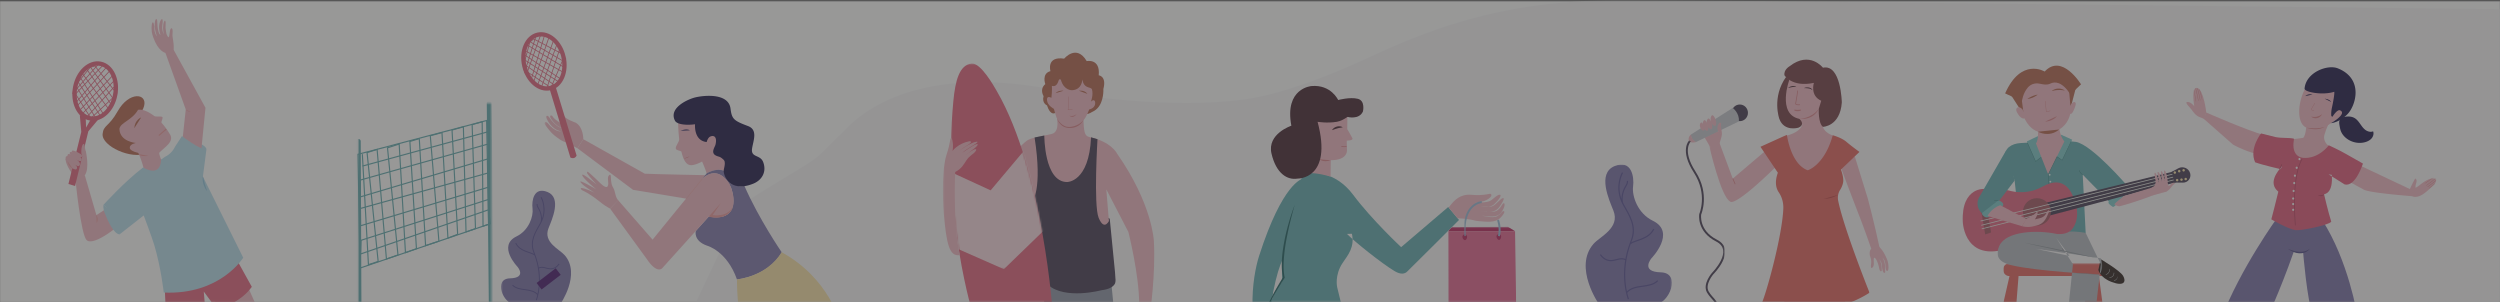 <svg xmlns="http://www.w3.org/2000/svg" xmlns:xlink="http://www.w3.org/1999/xlink" width="1440" height="174" viewBox="0 0 1440 174">
    <rect x="0" y="0" width="1440" height="174" fill="#808080" stroke="none"/>
    <defs>
        <path id="a" d="M.69.785h1396.624v173.14H.689z"/>
        <path id="c" d="M478.296 132.616H.109V.366h478.187v132.25z"/>
        <path id="e" d="M170.613 107.58H.373V.016h170.24V107.58z"/>
        <path id="g" d="M95.038 137.623H.065V.277h94.973z"/>
        <path id="i" d="M6.57 73.677C3.061 55.434-.45 29.4.127.073H39.4c8.864 25.403 13.889 53.694 16.59 73.604H6.57z"/>
        <path id="k" d="M207.418 95.062H.438V.396h206.98v94.666z"/>
        <path id="m" d="M39.995 43.738H.608V.462h39.387v43.276z"/>
        <path id="o" d="M119.573 80.04H.123V.89h119.45v79.15z"/>
        <path id="q" d="M93.027 96.313H.703V.021h92.324v96.292z"/>
        <path id="s" d="M704.911 93.81H.325V.948h704.586z"/>
        <path id="u" d="M77.58 115.09H.917V.608h76.665V115.09z"/>
        <path id="w" d="M61.479 22.457H.916V.193H61.48v22.264z"/>
        <path id="y" d="M60.37 103.824H.07V.058h60.3z"/>
        <path id="A" d="M66.6 19.954H.35V.97H66.6z"/>
        <path id="C" d="M.35 2.369C.57 1.472.939.812 1.529.607h.866c1.132.316 2.052 1.758 2.782 3.608v4.232H.351V2.37z"/>
        <path id="E" d="M.501 1.847c.68-.424 1.438-.83 2.331-1.209.828-.348 1.98-.57 2.87-.49.401.035.84.1 1.103.41.213.267.238.645.188.987-.25 1.8-1.93 2.955-3.258 4.2a90.79 90.79 0 0 1-.197.184H.5V1.847z"/>
    </defs>
    <g fill="none" fill-rule="evenodd">
        <path fill="#FFFFFE" d="M.075 173.925h1439.85V.785H.075z"/>
        <g transform="translate(42.611)">
            <mask id="b" fill="#fff">
                <use xlink:href="#a"/>
            </mask>
            <path fill="#BDE0EC" d="M76.277 86.158s.47-1.475-3.693-3.52l.069 5.005 3.624-1.485" mask="url(#b)"/>
            <path fill="#F9F8F8" d="M384.77 118.073s3.228-2.62 13.874-9.145c35.665-21.86 23.891-13.03 47.395-36.022 21.958-21.482 65.057-34.293 130.115-18.637 0 0 55.043 8.957 98.118 2.982 24.01-3.331 53.446-15.688 72.524-24.602C798.842 8.332 840.282-.766 902.879-.086l526.055 5.707-1.417 219.643-999.575-16.896-85.332-1.073 42.16-89.222" mask="url(#b)"/>
            <path fill="#999FAD" d="M597.042 158.176l2.118 21.701-41.502 1.018 4.235-26.11 35.15 3.391" mask="url(#b)"/>
            <path fill="#867DAE" d="M1269.28 125.151s-21.606 29.704-32.672 58.984c3.095 5.593 25.566 1.365 25.566 1.365s7.896-16.168 16.493-40.71c0 0 2.52 1.511 5.34.666 0 0 2.067 26.507 5.827 37.789l25.353-1.593s-5.063-31.6-20.365-55.091c0 0-18.661 3.936-25.542-1.41" mask="url(#b)"/>
            <path fill="#F2BEC7" d="M97.981 160.28l13.173 29.61-18.203 2.856-14.24-23.336 19.27-9.13M21.438 118.355l-8.522 5.553-6.67-22.947-5.557 1.11s3.254 33.535 6.67 36.27c0 0 3.172 4.667 20.75-10.362l-6.67-9.624" mask="url(#b)"/>
            <path fill="#E57289" d="M52.255 165.29l.753 16.733s13.105 2.685 22.74-2.25l-.99-11.843 7.576 10.281s13.341-3.29 20.093-12.995l-8.565-15.463-41.607 15.537" mask="url(#b)"/>
        </g>
        <path fill="#F2BEC7" d="M81.468 97.608l2.47-2.138 8.882-3.6s1.957 1.472 2.894-.02c1.282-.123 6.669-1.48 6.669-1.48l-3.787 13.817-17.128-6.58M105.018 81.322l1.977-18.259-11.733-32.662 4.785-1.656 18.311 33.332-3.459 35.036-9.88-15.791"/>
        <path fill="#BB745F" d="M69.101 74.076s11.854-5.42 13.88-12.942c2.027-7.522-8.671-8.7-15.238 3.013-5.033 8.976-8.15 7.799-8.642 13.011-.659 6.97 16.55 14.996 25.562 11.071l-8.268-13.443-7.294-.71"/>
        <path fill="#574E62" d="M1006.82 64.988c0 2.65-2.106 4.795-4.705 4.795-2.6 0-4.706-2.146-4.706-4.795 0-2.647 2.106-4.794 4.706-4.794 2.599 0 4.704 2.147 4.704 4.794"/>
        <path fill="#F2BEC7" d="M1082.298 142.117s2 1.546 3.746 5.289c1.034 2.216 1.153 2.4 1.592 4.584 0 0 .377 3.12-.2 3.84-.455.571-1-.064-1.07-.304-.596-2.04.092-5.112-2.154-7.205 0 0 1.017 1.208 1.49 3.905.206 1.17.052 1.782.187 4.369a.634.634 0 0 1-.326.56c-.476.279-1.373-.496-1.634-4.655 0 0-.155-1.894-1.783-3.426 0 0 1.86 1.63 1.742 6.94 0 0-1.014 1.388-1.605-2.057 0 0-.783-3.83-2.265-5.347a.399.399 0 0 0-.678.203c-.074.383-.11 1.044-.027 2.184.258 3.469-1.445 3.34-1.445 3.34s-.415-.176-.134-2.175c.335-2.367-.32-3.77-.662-4.91-.28-.93-.25-3.195.762-3.868"/>
        <path fill="#F2BEC7" d="M1077.995 143.72s-4.743-13.83-8.932-24.187c-2.172-5.373-9.21-24.364-9.21-24.364l8.497-5.118 7.567 24.5s3.597 13.422 6.863 28.741"/>
        <g transform="translate(585.274 41.31)">
            <mask id="d" fill="#fff">
                <use xlink:href="#c"/>
            </mask>
            <path fill="#F2BEC7" d="M452.886 29.414s.658 4.982-9.506 7.52l1.506 14.57 10.823 8.649 11.011-10.435 5.176-12.596s-7.058-1.222-7.623-7.144l-11.387-.564M441.874 115.709s-.283 9.87 1.413 24.252h33.88s.565-8.741 1.129-25.945l-36.422 1.693" mask="url(#d)"/>
            <path fill="#F2BEC7" d="M444.838 3.469l-3.247 19.74 6.071 6.628 18.211.986 3.53-20.446-5.647-10.01-18.918 3.102" mask="url(#d)"/>
            <path fill="#70B2B5" d="M193.416 93.335c1.693 7.615-2.18 12.18-5.223 16.64-4.94 7.237-3.246 14.193-3.246 14.193l2.54 10.435h-41.361s2.964-10.153 7.057-13.537c0 0-.424-27.214 6.776-47.236l4.848-13.583 4.516-2.068s14.07-1.693 24.799 12.69c10.729 14.382 27.67 30.175 27.67 30.175l27.104-23.126 6.212 7.475s-22.164 22.232-29.881 29.751c-1.29 1.257-3.577 1.88-7.2-.281-7.421-4.43-23.012-16.921-27.434-21.434" mask="url(#d)"/>
            <path fill="#574E62" d="M53.976 84.96s-.353-1.033-1.095-.671l-.175 1.864 1.164.05.106-1.242" mask="url(#d)"/>
            <path fill="#F2BEC7" d="M23.26 25.465s2.42 8.953-2.635 10.341c-3.418.938-10.616 1.808-13.74 3.478-2.012 1.076-6.776 6.11-6.776 6.11l11.858 35.721 6.776-20.493 9.976 10.718 12.987-5.83 4.14-14.852-3.95 39.105 11.48 3.95.566-1.976-1.977-23.97L64.67 92.303s6.21 24.534 6.21 41.454v6.767l6.212-.846s3.389-23.123 2.26-42.3c0 0-.848-21.151-21.175-50.198 0 0-3.267-6.903-16-9.587-2.915-.616-3.105-3.103-3.482-11.564l-15.436-.564" mask="url(#d)"/>
        </g>
        <path fill="#F2BEC7" d="M406.286 100.899s-29.223-.565-34.87-.848l-35.432-19.88-3.388 5.217 32.045 23.97 30.633 5.076 11.012-13.535M390.568 69.783s0 4.863.633 10.332c.178 1.534-2.198 3.917-1.95 5.46.188 1.176 3.094 1.19 3.247 1.833 1.12 4.736 2.774 7.903 5.788 7.756 0 0 7.528-.189 15.434-10.716l-1.505-14.29-21.647-.375"/>
        <path fill="#8C83B1" d="M421.955 95.681s-2.4-2.82-7.2-1.27l1.27 3.385 5.93-2.115"/>
        <path fill="#F2BEC7" d="M404.35 92.897s2.053 4.71 2.689 6.968c0 0 2.917-1.787 6.587-2.07 2.22-.17 4.518.777 6.494 3.667l.094-4.137s-4.188-5.753-4.234-7.801c-.044-1.933 3.787-6.745 3.787-6.745l-12.21 2.679-3.207 7.44"/>
        <path fill="#8C83B1" d="M404.121 103.436s9.223-10.529 16.94 4.513c0 0 7.624 20.256-12.8 16.779l-7.481 8.318s-1.553 5.64 6.494 8.461c0 0 11.435 2.962 17.223 19.458 0 0 18.117-1.786 25.74-15.698 0 0-13.13-19.13-21.506-38.306-6.21 2.397-9.528-6.91-9.528-6.91s-3.317-4.864-12.07-.28l-3.012 3.665"/>
        <path fill="#342E59" d="M400.64 56.06c-4.032.93-15.718 5.92-11.859 13.441 1.195 2.328 6.963 2.727 11.575 2.068 0 0-.94 9.4 6.683 10.247 0 0 .613-2.448 1.976-3.103 2.353-1.128 4.182.3 3.106 4.607-.404 1.612-3.247 5.076.94 6.58.906.325-.208-.012.895.285.782.21 1.684.693 2.812 1.841.84.857.832 2.114.544 3.76a52.07 52.07 0 0 1-.391 1.916c-.623 2.875 3.2 13.7 17.034 8.061 4.759-1.94 7.812-6.65 5.646-12.385-1.716-4.544-7.246-2.351-6.4-7.896.68-4.447 3.482-10.693-2.351-12.879-8.282-3.102-9.313-4.063-10.07-10.058-1.13-8.93-14.776-7.726-20.14-6.486"/>
        <path fill="#F2BEC7" d="M408.262 124.728l-26.822 29.753s-2.918 3.665-8.941-5.36l-21.081-28.953 4.612-4.887 19.858 22.749s26.774-32.901 28.233-34.594c1.459-1.691 8.8-8.46 15.858 2.116 0 0 6.776 13.112-1.411 18.188 0 0-3.106 2.539-10.306.988"/>
        <path fill="#EEA2A4" d="M408.262 124.728l6.917-7.755-4.659 6.909s8.495 1.48 11.507-4.723c0 0-.493 4.183-6.047 5.71-1.862.511-4.894.845-7.718-.141"/>
        <g transform="translate(313.316 66.345)">
            <mask id="f" fill="#fff">
                <use xlink:href="#e"/>
            </mask>
            <path fill="#F2BEC7" d="M10.103 4.8S6.29 2.828 5.022.782c0 0-.478-1.021-1.13-.703-.682.331-.141 1.41-.141 1.41s2.54 4.722 6.775 5.921c0 0-3.528-.141-7.622-6.345 0 0-.725-1.074-1.341-.635-.522.372 0 1.481 0 1.481s2.4 6.274 8.258 7.403c0 0-3.318.635-7.623-4.724 0 0-1.059-.988-1.554-.493-.65.65.072 1.48.072 1.48S3.464 9.664 6.08 11.71c1.698 1.326 4.446 3.666 7.553 4.158L12.08 5.435l-1.977-.634" mask="url(#f)"/>
            <path fill="#FAE4AD" d="M111.18 94.62s-.14 19.742 3.812 30.034c0 0 39.668 2.82 55.621-5.076 0 0-6.117-25.474-33.693-40.656 0 0-6.964 13.16-25.74 15.698" mask="url(#f)"/>
        </g>
        <path fill="#F2BEC7" d="M351.418 120.168s-2.664-1.45-4.33-2.726c-3.046-2.332-6.626-5.465-11.858-7.896 0 0-3.2-2.726 3.765-.094l3.482 1.504s-6-3.313-7.976-5.851c-1.976-2.539 8.823 3.878 8.823 3.878s-7.506-6.111-7.976-8.084c-.47-1.974 8.258 5.357 8.258 5.357s-4.196-4.476-5.27-6.205c-.142-.225-.668-1.857.752-.75 1.615 1.257 6.024 5.545 6.024 5.545s3.86 4.23 4.893 2.444c1.035-1.786-.658-4.888.755-6.299 1.41-1.41 1.034 1.599 1.222 3.008.189 1.411.283 2.727 1.318 4.325 1.035 1.599 1.13 5.546 2.824 7.05l-4.706 4.794"/>
        <path stroke="#EEA2A4" stroke-width=".225" d="M395.274 114.434l9.317-11.491-9.317 11.491z"/>
        <path fill="#F2BEC7" d="M335.984 80.17s.14-6.908-4.377-9.517c0 0-5.859-1.974-6.846-4.019l1.27 8.602 2.54 8.106 4.025 2.046 3.388-5.218"/>
        <path fill="#E57289" d="M316.126 49.76l12.422 40.987s2.446 1.314 3.577-1.13l-12.518-41.079-3.481 1.222"/>
        <path stroke="#E57289" stroke-width="2.478" d="M324.574 32.746c1.988 8.492-1.446 16.555-7.671 18.01-6.226 1.453-12.884-4.252-14.873-12.745-1.989-8.494 1.447-16.556 7.672-18.011 6.224-1.453 12.883 4.252 14.872 12.746z"/>
        <path stroke="#E57289" stroke-width=".451" d="M323.09 30.678l-15.717-8.272-1.978 1.691 19.012 11.094v3.29L303.515 25.79l-1.036 3.383 22.21 12.597-1.694 3.76-21.645-14.477.283 3.104L321.49 46.94l-2.07 2.07-17.6-12.034.754 3.666 14.775 9.87 7.528-17.672-2.634-4.136-7.246 21.996-3.107-.564 8.94-24.722-1.88-2.445-9.319 26.134-2.258-1.974 8.94-25.946-2.729-.563-7.622 25.192-2.542-3.384 8.094-22.56-2.824 1.035-6.493 20.68-.753-3.384 4.423-16.452"/>
        <path stroke="#E57289" stroke-width="2.511" d="M66.36 54.627c-1.651 8.685-8.15 14.745-14.516 13.537-6.366-1.207-10.187-9.226-8.536-17.91 1.652-8.683 8.15-14.743 14.515-13.536 6.365 1.206 10.187 9.226 8.536 17.91z"/>
        <path stroke="#E57289" stroke-width=".457" d="M65.834 52.104L54.677 37.99l-2.527.755 13.049 18.078-1.354 3.048-14.136-20.33-2.35 2.71 15.394 20.785-3.115 2.788L45.54 43.53l-1.015 2.988 13.139 19.994-2.77 1.067L43.54 49.21l-.811 3.706 9.629 15.207L66.6 54.84l-.738-4.913L50.1 67.33l-2.645-1.796L65.908 46.3l-.74-3.037-19.38 20.387-1.28-2.756 18.954-20.367-2.296-1.642-17.426 20.21-.961-4.177 16.777-17.58-3.04-.2-14.522 16.494.693-3.445 10.865-13.424"/>
        <path fill="#F2BEC7" d="M607.735 65.084s1.693 7.614 7.059 8.178c0 0 7.834.986 11.503-7.615l1.696-.493 4.446-6.064-.635-3.877-2.188-8.178-5.93-5.006-6.352 1.833-1.765 5.004-4.941-7.825-4.8 8.603-2.823 5.78-1.059 2.326 3.813 5.57 1.976 1.764"/>
        <path fill="#BB745F" d="M609.89 46.077c-.514 1.504-1.357 4.153-3.99 3.402 0 0 .187 2.63-.284 6.862 0 0-2.454-1.472-2.557.845-.007.168-.002.355.017.564.283 3.104 3.952 4.936 3.952 4.936l.707 2.398s-2.683 1.83-4.66-4.373c0 0-3.105-1.268-1.976-5.358 0 0-2.542-3.947.989-6.908 0 0-2.26-6.064 2.964-7.474 0 0-2.54-8.742 7.905-7.191 0 0 7.06-8.601 12.988 1.41 0 0 7.906-1.692 6.918 8.179 0 0 4.657.423 2.682 7.896 0 0 .439 7.388-3.67 11.35-2.047 1.974-5.612 3.067-5.612 3.067l1.128-2.644s4.06-.705 3.354-4.513c-.706-1.832-2.4.072-2.4.072s1.623-3.948.564-7.332c-1.3-1.447-4.517-.142-5.504-5.5 0 0 0 5.922-5.93 6.205 0 0-4.657.211-6.364-5.865-.171-.606-1.015-.625-1.22-.028"/>
        <g transform="translate(547.676 36.302)">
            <mask id="h" fill="#fff">
                <use xlink:href="#g"/>
            </mask>
            <path fill="#574E62" d="M48.247 42.88l5.6-1.126s-.142 26.79 13.129 26.79c0 0 12.658.189 13.787-25.756l3.717 1.08s-2.311 38.048.66 45.263c3.482 8.46 6.433.88 6.433.88l3.354 34.089s1.695 5.64-8.187 6.768c0 0-20.894 5.64-30.776-3.102 0 0-4.236-28.483-9.034-47.941 0 0 6-6.627 1.317-36.945" mask="url(#h)"/>
            <path fill="#E57289" d="M58.788 144.685S53.334 62.704 26.601 16.372C25.057 13.697 17.245-.34 11.92.298 4.86 1.143 2.577 10.314 1.474 21.73-5.021 88.85 13.049 145.815 13.049 145.815l45.74-1.13" mask="url(#h)"/>
        </g>
        <g transform="translate(547.676 81.367)">
            <mask id="j" fill="#fff">
                <use xlink:href="#i"/>
            </mask>
            <path fill="#F9DDE2" d="M-8.973 13.608L22.93 28.273 46.648.073l11.857 46.531-27.95 27.073L-9.821 55.91l.848-42.302" mask="url(#j)"/>
        </g>
        <path fill="#F2BEC7" d="M776.15 64.8l-.125 9.59s1.634 2.592 2.947 5.216c.707 1.41-3.246 1.41-3.246 1.41l.14 5.5s.848 8.178-16.092 5.076l-3.953-24.254 9.035-3.664 11.294 1.127"/>
        <path fill="#F2BEC7" d="M766.55 90.604l-.142 11.14s-7.482-2.396-12.987-1.973c-5.506.422 2.541-14.242 2.541-14.242l10.588 5.075"/>
        <g transform="translate(542.663 78.863)">
            <mask id="l" fill="#fff">
                <use xlink:href="#k"/>
            </mask>
            <path fill="#F2BEC7" d="M10.227 68.073C4.015 69.2 2.463 61.164.934 43.937c0 0-1.883-23.125 1.694-34.029 0 0 1.035-2.537 2.023-8.038 0 0 .494-3.454 1.27.212.778 3.666 0 6.063 0 6.063s3.176-4.37 9.67-5.64c0 0 2.917-.187-.824 2.14-3.74 2.326-4.893 3.36-4.893 3.36s6.564-4.865 9.811-5.217c3.247-.352-5.576 3.842-8.117 6.415 0 0 6.494-4.583 8.188-5.006.907-.226 1.167.2-.071 1.446-1.075 1.082-3.247 2.456-6.6 5.146 0 0 4.92-3.895 6.2-3.748.612.07.394.704-.353 1.645-.938 1.182-3.216 2.2-4.894 4.748-1.695 2.573-2.894 4.935-6.493 6.768 0 0-1.483 29.61 2.682 47.87" mask="url(#l)"/>
            <path fill="#70B2B5" d="M207.418 24.196s-11.319 2.193-24.846 44.37c-1.91 5.954-4.141 16.92-3.765 29.328h10.728l1.13-8.46c3.953-20.116 7.227-20.467 10.728-30.832l3.012-14.288 3.013-20.118" mask="url(#l)"/>
            <path fill="#336F70" d="M203.144 38.98c-1.008 3.433-1.886 6.898-2.747 10.36-.847 3.47-1.56 6.965-2.217 10.465a96.333 96.333 0 0 0-1.344 10.571c-.24 3.528-.247 7.104.465 10.537l.043.2-.107.166c-1.584 2.485-3.18 4.976-4.686 7.511a110.956 110.956 0 0 0-2.195 3.838c-.7 1.294-1.38 2.605-1.913 3.957l-.45-.155c.48-1.431 1.127-2.772 1.799-4.096.675-1.323 1.377-2.63 2.103-3.922 1.456-2.582 2.939-5.146 4.525-7.655l-.064.367c-.79-3.574-.826-7.225-.628-10.82.231-3.6.794-7.158 1.468-10.685.668-3.527 1.565-7.003 2.55-10.448a117.446 117.446 0 0 1 3.398-10.191" mask="url(#l)"/>
        </g>
        <path fill="#F2BEC7" d="M834.405 119.51s.749-.92 1.412-1.74c1.778-2.191 5.218-6.087 11.482-5.591 2.712.215 5.92.48 10.87-.565.82-.173 2.188 1.375-1.942 3.597-1.773.952-4.341 1.374-6.811 1.198 0 0 6.777.916 9.6-1.128 1-.725 2.837-2.43 3.953-2.962.53-.252 2.609-.657.387 2.318-.55.734-1.13 1.525-2.646 2.934-1.52 1.412-3.67 1.868-8.187 1.376l5.867.087c.789.012 1.65-.37 2.744-1.216l3.6-3.278s3.195-2.088.07 2.891c-.835 1.33-1.513 2.356-2.294 2.996-.604.497-1.094.917-2.153 1.163-2.14.5-7.27.177-7.27.177l7.411.106s2.33.035 4.307-3.349c1.975-3.385 2.4-.38 1.059 1.973-.693 1.214-1.413 3.032-4.095 3.878-2.683.847-8.118-.212-8.118-.212s6.247 1.834 8.789.282c2.54-1.55 2.144-2.042 3.069-2.678.727-.5 2.26-.141-.988 3.384-3.247 3.524-8.576 2.502-12.74 2.22-3.266-.22-3.305-1.234-12.2-1.657l-5.176-6.204"/>
        <g transform="translate(833.42 130.187)">
            <mask id="n" fill="#fff">
                <use xlink:href="#m"/>
            </mask>
            <path fill="#C1396D" d="M.608 3.002h38.68L35.196.462 3.008.605l-2.4 2.397" mask="url(#n)"/>
            <path fill="#E57299" d="M39.253 2.966l.742 48.964H.797L.68 2.966h38.574" mask="url(#n)"/>
        </g>
        <path fill="#C1396D" d="M845.04 136.431c0 .779-.482 1.88-1.223 1.88-.741 0-1.458-1.101-1.458-1.88 0-.779.599-1.41 1.34-1.41.741 0 1.34.631 1.34 1.41M864.663 136.22c0 .74-.483 1.996-1.223 1.996-.742 0-1.459-1.257-1.459-1.997a1.34 1.34 0 1 1 2.682 0"/>
        <g transform="translate(843.446 93.885)">
            <mask id="p" fill="#fff">
                <use xlink:href="#o"/>
            </mask>
            <path stroke="#A1BFDA" stroke-width="1.126" d="M10.064 22.524s-11.389.564-9.787 19.553m19.105-9.26s1.693 4.09.564 9.306" mask="url(#p)"/>
            <path fill="#867DAE" d="M77.605 81.408s-14.96-21.325-3.196-34.816c3.67-4.206 15.464-9.108 11.473-19.149-2.372-5.967-9.585-21.524.726-25.677 9.732-3.915 11.328 6.24 10.603 11.75-.727 5.515 2.648 15.53 11.328 19.73 13.797 6.673-.727 21.615-.727 21.615s-6.68 7.833 5.374 8.123c12.054.29 4.794 18.278-3.34 18.424H77.605" mask="url(#p)"/>
        </g>
        <path fill="#825156" d="M1027.854 43.369s4.235 7.05 16.94 4.37c0 0-2.4 7.331 4.237 10.294l-1.413 4.653s-.423 8.272 2.4 10.386c0 0 9.882-.234 10.87-14.052 0 0-.424-22.278-10.87-20.023 0 0-7.623-9.87-19.199-.846 0 0-3.53 1.974-2.965 5.218"/>
        <path fill="#825156" d="M1030.678 45.906s-7.34 19.882 5.787 22.561c0 0 3.765 3.196-.565 5.076 0 0-8.187 2.539-11.01-5.076 0 0-4.517-12.408 3.952-24.252l1.836 1.691"/>
        <path fill="#DE8E94" d="M766.456 92.25s-5.364-.283-6.682-.658c0 0 2.446 2.35 6.682.658"/>
        <g transform="translate(983.812 77.612)">
            <mask id="r" fill="#fff">
                <use xlink:href="#q"/>
            </mask>
            <path fill="#F2BEC7" d="M33.173 9.186L14.256 25.26 6.632 4.768.703 6.365s6.776 29.893 12.142 32.15c0 0 1.693 3.947 26.539-20.305l-6.211-9.024" mask="url(#r)"/>
            <path fill="#E5726D" d="M45.453.021s2.118 16.92 12.002 20.446c0 0 9.598-2.82 14.398-20.164 0 0 4.94 1.268 7.905 3.808 2.965 2.537 7.482 5.78 7.482 5.78l-10.68 10.2s1.364 3.37 1.364 6.297c0 1.761-.937 4.013-1.782 5.306-.306.47-.559.965-.76 1.48a8.69 8.69 0 0 0-.39 4.897c3.31 16.154 18.035 52.897 18.035 52.897s-27.104 19.178-62.113 6.204c2.855-6.418 11.77-38.705 12.459-54.545.145-3.352-.72-6.697-2.62-9.466-1.384-2.024-2.579-5.609-.523-11.285L30.207 6.93 45.453.021" mask="url(#r)"/>
        </g>
        <path fill="#F2BEC7" d="M991.82 77.21c-.112 1.365-.466 2.43-.87 3.739-.225.725-.367 1.482-.69 2.168-.323.687-.876 1.32-1.613 1.503-1.283.32-2.643-.792-3.895-.363-1.296-2.585-2.809-4.598-3.915-7.167-.411-.954-.693-1.975-.723-3.015a.625.625 0 0 1 .097-.385c.107-.154.292-.23.473-.282 1.28-.367 2.777.079 3.911-.62.761-.47 1.18-1.365 2.052-1.717.193-.079.405-.115.611-.095.759.074.986.727 1.165 1.313.344 1.142.69 2.282 1.037 3.422"/>
        <path fill="#C9CBD1" d="M973.928 77.526l24.104-15.368s4.059 2.96 3.53 7.789l-24.74 11.916s-2.86-.847-2.894-4.337"/>
        <path fill="#F2BEC7" d="M976.891 81.828s-3.21.987-4.198-.847c0 0-.53-2.044 1.27-3.455 0 0 .211 2.786 2.928 4.302M979.78 70.626c-.611.387-.733 1.167-.668 1.843.098 1.033.572 2.12 1.566 2.63.219.11.49.192.715.09.255-.115.335-.407.365-.663.147-1.282-.285-2.61-1.176-3.613-.138-.153-.295-.305-.503-.36-.21-.055-.477.027-.533.217"/>
        <path fill="#F2BEC7" d="M981.604 69.317c-.728.506-.871 1.522-.796 2.404.118 1.35.68 2.769 1.864 3.432.259.148.582.252.85.119.303-.15.398-.53.433-.866a6.495 6.495 0 0 0-1.398-4.715c-.162-.2-.35-.399-.599-.472-.248-.07-.565.038-.635.287"/>
        <path fill="#F2BEC7" d="M983.862 68.377c-.728.506-.87 1.522-.794 2.405.117 1.35.68 2.767 1.86 3.432.261.147.585.25.853.118.302-.15.397-.531.432-.866a6.501 6.501 0 0 0-1.397-4.715c-.162-.2-.351-.399-.6-.472-.246-.071-.564.038-.633.287"/>
        <path fill="#F2BEC7" d="M986.122 66.498c-.728.505-.872 1.521-.796 2.403.118 1.35.68 2.768 1.862 3.433.26.146.584.25.851.118.302-.15.398-.531.434-.867a6.502 6.502 0 0 0-1.399-4.714c-.163-.2-.35-.4-.598-.472-.248-.071-.565.038-.635.287M991.82 77.21c.068-.809-.24-2.2-.387-2.996-.318-1.727-.07-3.022-.07-3.022-.094-.547-.8-.74-1.143-.303-1.039 1.325-1.311 3.263-.544 4.777l-.184.98 2.328.564"/>
        <g transform="translate(288.25 80.115)">
            <mask id="t" fill="#fff">
                <use xlink:href="#s"/>
            </mask>
            <path stroke="#574E62" stroke-width="1.126" d="M685.253.948s-5.647 5.265 2.636 18.05c8.281 12.783 3.2 24.252 3.2 24.252s-1.694 9.587 9.41 15.228c11.107 5.64-2.258 18.988-2.258 18.988s-5.27 6.018-2.823 10.53c2.447 4.512 7.529 6.015 4.33 12.407" mask="url(#t)"/>
            <path stroke="#67619C" stroke-width=".695" d="M649.72 92.184s-5.883-15.013 1.632-33.617c3.39-8.392-1.229-14.822-4.574-20.888-5.409-9.811-.471-18.37-.471-18.37m4.502 40.909c3.071-2.22 10.457-2.322 13.506-8.415m-16.137 17.73c-1.214-.74-2.756-.674-4.147-.38-1.392.296-2.754.795-4.175.848-2.446.09-4.588-1.08-6.307-3.48m15.121 21.94c2.045-2.561 5.604-3.235 8.856-3.657 3.252-.42 6.794-.895 9.072-3.25m-20.147-44.402c-.966-2.785-.049-7.031 1.469-9.56.653-1.086 1.402-2.252 1.252-3.511" mask="url(#t)"/>
            <path fill="#867DAE" d="M34.425 95.178S46.579 77.852 37.02 66.89c-2.981-3.419-12.565-7.4-9.323-15.559 1.928-4.85 7.788-17.489-.589-20.861-7.906-3.183-9.205 5.067-8.615 9.546.59 4.48-2.15 12.618-9.204 16.03-11.21 5.422.59 17.562.59 17.562s5.429 6.364-4.366 6.601c-9.794.235-3.894 14.851 2.714 14.969h26.197" mask="url(#t)"/>
            <path stroke="#67619C" stroke-width=".565" d="M20.678 92.745s4.778-12.198-1.329-27.313c-2.753-6.819 1-12.043 3.717-16.972 4.397-7.972.385-14.927.385-14.927m-3.658 33.24c-2.495-1.805-8.496-1.887-10.975-6.837M21.93 74.342c.987-.601 2.24-.547 3.37-.308 1.131.239 2.237.646 3.391.688 1.988.073 3.727-.877 5.125-2.826M21.53 89.72c-1.66-2.08-4.553-2.627-7.196-2.97-2.642-.34-5.52-.728-7.37-2.642m16.368-36.076c.787-2.262.04-5.712-1.192-7.767-.53-.883-1.14-1.831-1.019-2.854" mask="url(#t)"/>
        </g>
        <path fill="#563944" d="M773.42 73.357c-1.156.15-2.133.334-3.12.607-.49.14-.982.288-1.477.464-.503.168-1 .37-1.579.526.597-1.022 1.637-1.703 2.766-2.033a4.907 4.907 0 0 1 1.759-.15c.582.06 1.171.224 1.651.586M1039.093 50.737c.838-.402 1.785-.479 2.715-.357.457.104.925.235 1.326.508.396.274.718.655.869 1.093-.685-.617-1.438-.933-2.289-1.045-.836-.172-1.706-.14-2.62-.2M1034.726 50.21c-.404-.136-.803-.154-1.197-.15-.396.014-.79.03-1.182.12-.398.036-.79.141-1.19.215-.403.081-.804.179-1.234.231a4.996 4.996 0 0 1 1.103-.644c.394-.167.81-.274 1.235-.36.43-.048.87-.075 1.306.008.426.084.873.24 1.159.58"/>
        <path stroke="#DE8E94" stroke-width=".451" d="M1035.477 52.157s-.658 5.076-1.222 7.709c0 0 .752.751 2.54.47"/>
        <path fill="#563944" d="M758.926 70.158s5.46.94 11.107 0c2.142-.355 4.445-1.633 6.117-2.82 0 0 6.633 1.834 8.893-3.1 0 0 1.553-6.205-2.965-7.334-4.517-1.128-11.293.706-11.293.706s-4.093-9.024-15.388-8.038c0 0-15.67 1.128-11.575 22.843 0 0-14.117 4.653-11.435 16.075 2.682 11.421 9.035 15.37 14.964 14.382 0 0 20.47.564 11.575-32.714"/>
        <path fill="#DE8E94" d="M1036.465 68.467s6.777 0 11.153-5.78c0 0-2.494 6.531-11.153 5.78M1037.454 63.344c0 .389-.906.704-2.024.704-1.116 0-2.023-.315-2.023-.704 0-.39.907-.047 2.023-.047 1.118 0 2.024-.343 2.024.047"/>
        <path stroke="#DE8E94" stroke-width=".451" d="M775.585 84.26s.282.423-2.965.14"/>
        <path fill="#DE8E94" d="M609.005 68.537s2.612 4.795 6.988 4.583c0 0 4.87-.07 7.976-3.808 0 0-1.825 4.371-7.694 4.443-5.788.07-7.27-5.218-7.27-5.218"/>
        <path fill="#BB745F" d="M608.016 53.662s1.27-1.692 4.66-1.41M621.428 52.253s3.246-.566 4.94 1.831"/>
        <path fill="#DE8E94" d="M393.862 91.31s1.554.14 3.389-1.27"/>
        <path fill="#4B4677" d="M392.028 75.376s3.246-1.691 5.364-.282"/>
        <path stroke="#DE8E94" stroke-width=".225" d="M615.64 55.636l-.424 7.614h2.541"/>
        <path fill="#DE8E94" d="M615.781 66.634s2.965.847 4.376-1.129c0 0-1.41 3.104-4.376 1.13"/>
        <g transform="translate(205.535 58.835)">
            <mask id="v" fill="#fff">
                <use xlink:href="#u"/>
            </mask>
            <path stroke="#70B2B5" stroke-linecap="round" stroke-width="2.79" d="M76.239.608l1.342 131.17" mask="url(#v)"/>
            <path stroke="#70B2B5" stroke-linecap="round" stroke-width="2.678" d="M.916 22.549l.504 121.32" mask="url(#v)"/>
        </g>
        <path stroke="#70B2B5" stroke-width=".676" d="M206.217 88.875l74.09-19.453 1.103 59.769-74.04 25.213z"/>
        <path stroke="#70B2B5" stroke-width=".661" d="M208.645 95.701l73.039-19.958.02 7.063-74.143 20.917.052 9.677 74.117-22.083.024 8.148-74.14 20.609.093 9.964 73.698-22.24.022 7.062-73.437 23.545-.283 7.896 73.737-25.465.94 8.072-4.16 1.373-.484-60.139-5.79 1.646 1.923 59.877-5.449 1.92-1.518-60.515-6.538 1.831 3.233 60.055-5.603 2.19-3.421-60.779-6.725 1.832 4.954 60.728-7.678 2.52-3.628-61.6-5.415 1.646 3.776 61.77-6.325 2.254-3.617-62.557-6.723 2.194 6.033 61.698-6.65 2.32-5.363-63.095-5.79 1.828 6.392 62.704-5.603 1.828-3.508-63.64"/>
        <path fill="#F2BEC7" d="M79.528 63.24c2.689-.436 6.054 1.067 9.278 3.562.834.645 3.5.07 4.525.48 1.064.425-.818 2.868-.222 3.522 1.67 1.834 3.168 3.847 4.346 5.864 3.741 4.946-2.849 8.024-6.462 12.057-1.782.007-2.085-2.246-6.242-.538-2.113.866-10.016-.63-10.016-3.072 0-2.248 3.586-2.758 3.586-2.758s-9.413-.713-9.538-8.174c.618-3.678 7.197-4.756 10.745-10.942"/>
        <path fill="#F2BEC7" d="M77.577 83.874s3.655 6.332 5.373 13.899c1.718 7.566 12.25-1.46 12.25-1.46s-4.12-5.649-3.75-11.238l-13.873-1.2"/>
        <path fill="#BDE0EC" d="M82.456 96.456s9.882 6.416 10.376-4.607l2.165-1.482c2.85-1.41 4.752-3.549 5.981-6.115l3.83-5.866s10.005 7.772 14.08 7.772l-2.011 15.562 23.22 46.716s-13.175 21.55-45.783 20.07c0 0-1.482-13.983-5.435-27.307-1.29-4.352-6.093-17.108-6.093-17.108l-13.92 10.92s-3.334-12.584-9.263-17.025c0 0 12.109-13.388 22.853-21.53"/>
        <path fill="#F2BEC7" d="M95.153 30.417s-4.085-.806-6.933-9.053c-.623-1.805-1.267-3.915-.722-7.602 0 0 .746-2.794 1.367 1.365.158 1.055.005 2.112.158 2.721.648 2.589 1.362 3.047 1.362 3.047s-.706-1.742-1.054-3.896c-.366-2.272-.35-4.985.492-5.967 0 0 .36-.705.715.891.127.57.073 2.272.235 3.56.576 4.586 1.646 4.558 1.646 4.558s-.664-1.748-.782-3.818c-.091-1.63.212-3.457 1.056-4.782 0 0 1.217-1.58 1.009 1.34-.012.175-.03.364-.053.572-.105.955-.27 1.992-.22 2.789.145 2.273.903 3.626.903 3.626s-.371-1.697-.41-3.545c-.027-1.384.196-2.871.548-3.689.455-1.064.87-.667.955.38.069.835-.112 2.39-.082 3.124.048 1.165.577 3.599.577 3.599s.965 2.549 1.4 1.582c.267-.596.267-1.799.623-3.621.374-1.918 1.858-2.182 1.436 1.792-.257 2.405.83 4.065.693 8.978-.137 4.916-4.92 2.05-4.92 2.05M43.3 102.072s-6.162-6.645-5.474-11.456c.083-.575.703-.686 1.029-.78l10.581-2.715s2.306 9.83-.579 13.84c-4.347 6.049-5.557 1.11-5.557 1.11"/>
        <path fill="#E57289" d="M45.982 66.39l.842 9.585-7.408 30 3.822 1.15 7.646-31.505L56.61 68.8l-3.485-1.552-3.542 6.255-.278-7.407-3.323.292"/>
        <path fill="#F2BEC7" d="M37.826 91.78c-.008.565 1.03 2.404 1.949 3.483.868 1.02 1.986 1.88 3.296 2.267.25.075.526.13.767.033a.82.82 0 0 0 .377-.346c.238-.404.186-.921-.022-1.342-.207-.42-.55-.76-.893-1.086-1.529-1.447-4.9-4.484-5.471-3.025"/>
        <path fill="#F2BEC7" d="M39 89.157c-.556 1.008 1.106 2.679 2.095 3.883.933 1.137 2.135 2.094 3.542 2.527.27.084.567.144.825.035a.872.872 0 0 0 .405-.384c.257-.452.2-1.028-.023-1.496-.223-.468-.591-.849-.96-1.212-1.644-1.613-5.267-4.998-5.881-3.372"/>
        <path fill="#F2BEC7" d="M40.18 88.028c-.203.776 1.11 2.343 2.363 3.06 1.12.641 2.145 1.51 3.424 1.685.243.033.509.044.718-.087a.766.766 0 0 0 .295-.39c.158-.425.027-.917-.232-1.289-.258-.373-.632-.65-1.003-.913-1.65-1.162-5.263-3.576-5.564-2.083"/>
        <path fill="#F2BEC7" d="M41.343 87.114c-.193.586.917 1.732 1.996 2.243.961.456 1.837 1.085 2.947 1.19.211.02.443.024.627-.078a.654.654 0 0 0 .266-.298c.147-.323.041-.687-.175-.962-.218-.274-.537-.474-.856-.662-1.413-.836-4.512-2.57-4.804-1.446"/>
        <path fill="#F2BEC7" d="M49.525 87.626c-.336-1.719-.541-1.41-.85-4.022-.11-.929-.616-.731-.824-.533-.412.39-.743 1.496-.83 2.123-.195 1.434-.382 2.945.15 4.29.174.434.51.893.977.878.51-.015.815-.577.917-1.076.103-.5.137-1.062.505-1.413"/>
        <path fill="#BB745F" d="M81.314 67.62s-3.67 1.412-3.954 6.205"/>
        <path stroke="#EEA2A4" stroke-width=".676" d="M95.713 74.39l-4.235 3.666"/>
        <path fill="#EEA2A4" d="M80.184 88.79s-.26 1.537 5.459 1.024M106.995 63.063c.845.701 1.845.929 2.929 1.033-.265.07-.54.116-.817.107-.279.002-.553-.06-.825-.13-.52-.189-1.035-.507-1.287-1.01M55.527 123.908c.495.646.62 1.466.676 2.245-.015.393-.023.788-.107 1.172a4.225 4.225 0 0 1-.38 1.116c-.082-.794-.031-1.531-.076-2.276.005-.746-.064-1.47-.113-2.257"/>
        <path fill="#99C9DF" d="M116.918 101.727c.107.377.16.73.275 1.08.071.35.145.692.248 1.028.198.669.336 1.331.544 1.98.181.657.39 1.305.586 1.977.193.678.448 1.337.61 2.106l-.068.049a13.13 13.13 0 0 1-1.94-3.898c-.381-1.409-.55-2.887-.339-4.337l.084.015"/>
        <path stroke="#DE8E94" stroke-width=".451" d="M998.068 102.872l1.411 3.243"/>
        <path fill="#C65655" d="M1058.489 112.319s-2.965 2.115-8.047 2.257"/>
        <path fill="#BDE0EC" d="M59.603 117.986s-.49 1.705.818 5.002c1.789 4.513 5.128 11.73 8.446 12.022l1.905-7.979-11.17-9.045"/>
        <path fill="#EEA2A4" d="M38.963 93.001s.705 2.892 2.753 3.95"/>
        <path stroke="#EEA2A4" stroke-width=".113" d="M38.963 93.001s.705 2.892 2.753 3.95"/>
        <path fill="#E4728B" d="M1146.318 109.422c-3.11-1.03-6.549-.722-9.332 1.004-3.52 2.18-6.914 6.968-6.42 17.391 0 0 .802 25.745 29.732 13.91l17.29-7.505-27.576-15.052-3.694-9.748"/>
        <path fill="#F2BEC7" d="M1163.33 55.87s.187 22.372 16.941 20.681c0 0 16.375-1.034 11.953-22.749-4.426-21.715-14.213-7.896-14.213-7.896l-12.611.563-2.07 9.401"/>
        <path fill="#BB745F" d="M1177.73 41.205s-13.553-8.271-22.776 12.597l9.694 4.443s.518-4.489 3.317-7.756c1.297-1.515 3.6-3.032 7.182-2.232 1.998.448 4.017.805 5.852-.104 2.536-1.256 6.666-1.29 11.6 6.214l6.07-5.78s-10.964-18.097-20.94-7.382"/>
        <path fill="#BB745F" d="M1157.966 54.18l6.894 10.762.635-.235-1.411-10.693-6.118.165M1191.658 50.606l.871 10.317h.493l3.53-13.7-4.894 3.383"/>
        <path fill="#F2BEC7" d="M1164.944 62.994c-.433-.412-.876-.83-1.428-1.059-.549-.229-1.238-.225-1.688.165-.403.35-.533.94-.454 1.468.08.528.335 1.01.598 1.474.648 1.147 1.41 2.304 2.567 2.933.59.322 1.39.462 1.89.013.161-.146.273-.34.342-.546.267-.806-.137-1.678-.614-2.38-.478-.703-1.058-1.386-1.198-2.223M1192.495 60.846a3.867 3.867 0 0 1 1.676-1.9c.22-.121.466-.225.714-.193.371.048.646.397.724.763.076.365-.004.744-.097 1.106a15.938 15.938 0 0 1-1.546 3.853c-.234.417-.51.845-.945 1.043-.193.089-.42.124-.618.044-.409-.163-.495-.69-.522-1.13-.041-.728-.082-1.465.05-2.184.133-.717.462-1.426 1.036-1.875"/>
        <path fill="#70B2B5" d="M1160.413 104l1.128 10.153 19.2 21.573 20.611-1.55-1.695-33.56 17.13 17.485 8.658-10.904s-20.422-23.877-29.74-25.475c-5.216-.895-23.984.177-31.998.693-2.39.152-4.776.853-6.643 2.353-1.005.807-2.016 2.711-2.016 2.711"/>
        <path fill="#89CDCD" d="M1215 115.47c-.486.59-.764 1.394-.229 1.94.59.605 1.392 1.332 2.168 1.729 1.485.762 9.258-9.818 9.258-9.818l-2.73-3.252-8.468 9.4"/>
        <path fill="#E4728B" d="M1152.434 108.635l5.68 1.374c6.263 1.515 12.855.579 18.478-2.565 5.13-2.867 11.92-4.418 16.326 3.306 7.878 13.809 2.13 28.22-12.742 24.46-12.22-3.091-34.233-18.99-34.233-18.99l6.49-7.585"/>
        <path fill="#574E62" d="M1254.342 98.172l1.315 6.204-75.77 19.954-1.309-7.586 75.764-18.572"/>
        <path fill="#AB6671" d="M1181.321 122.048c0 4.362-3.608 7.897-8.062 7.897-4.454 0-8.065-3.535-8.065-7.897 0-4.36 3.611-7.895 8.065-7.895 4.454 0 8.062 3.535 8.062 7.895M1140.931 120.074l2.54 14.947 3.388-1.129-2.54-14.945-3.388 1.127"/>
        <path fill="#574E62" d="M1250.479 99.205l4.276-2.29c2.745-1.472 6.141.08 6.83 3.116.602 2.672-1.453 5.204-4.198 5.168l-5.497-.07-1.411-5.924"/>
        <g transform="translate(1153.003 151.468)">
            <mask id="x" fill="#fff">
                <use xlink:href="#w"/>
            </mask>
            <path fill="#E5726D" d="M58.089 7.525H4.304A3.396 3.396 0 0 1 .916 4.14v-.564A3.394 3.394 0 0 1 4.304.193h53.785c1.865 0 3.39 1.52 3.39 3.383v.564a3.397 3.397 0 0 1-3.39 3.385" mask="url(#x)"/>
            <path fill="#E5726D" d="M51.925 4.986l-4.517 19.74 10.87.282L55.69 5.55l-3.765-.564" mask="url(#x)"/>
        </g>
        <path fill="#89CDCD" d="M1174.247 78.196l-6.775 3.244s3.387 7.896 5.08 11.561l4.236-3.383-2.541-11.422"/>
        <path fill="#423733" d="M1209.987 149.286s11.102 6.484 12.916 9.589c1.883 3.22.754 6.321-6.634 3.525-6.703-2.538-7.624-6.91-7.624-6.91l1.342-6.204"/>
        <path fill="#89CDCD" d="M1182.717 88.49l4.235-10.999 6.636 2.962-5.79 11.845-5.08-3.808"/>
        <g transform="translate(1150.496 70.1)">
            <mask id="z" fill="#fff">
                <use xlink:href="#y"/>
            </mask>
            <path fill="#F2BEC7" d="M23.327 4.289s.565 6.204-1.128 8.178l7.058 17.908 9.317-19.036S35.47 8.379 35.327.058l-12 4.23" mask="url(#z)"/>
            <path fill="#BABEC4" d="M50.856 64.075l8.752 18.048-2.824 24.817-15.811-.283 2.542-24.534-9.6-15.228 7.623 10.434-19.339-4.09s37.974 5.358 37.409 5.5c2.118 5.921-.846 9.306-.846 9.306s-36.706-1.974-50.54-5.359c-3.234-.79-11.01-2.819-7.058-11.28 3.953-8.46 21.833-9.212 33.41-6.674.979-.004 4.07.259 6.964-1.432 4.895-.197 9.318.775 9.318.775" mask="url(#z)"/>
        </g>
        <path stroke="#E8EAE5" stroke-width=".451" d="M1140.823 127.305l110.503-26.97m-110.112 29.423l110.488-27.733m-110.207 29.8l110.584-28.2"/>
        <path fill="#F2BEC7" d="M1237.208 109.452l3.566-2.225.323-.585a4.252 4.252 0 0 0 .45-2.897c-.335-1.672-.763-4.15-.385-4.257.918-.258 2.257 5.64 2.257 5.64s.132-1.249-.087-2.556c-.272-1.623-.871-3.383-.442-3.507 1.249-.358 2.224 5.5 2.224 5.5s.144-1.229-.018-2.556c-.189-1.558-.665-3.258-.276-3.38 1.106-.339 1.988 5.56 1.988 5.56s.07-1.224-.054-2.515c-.153-1.625-.468-3.402-.016-3.467.377-.053.712.835 1.163 2.306.35 1.146.57 2.332.648 3.528.105 1.572.18 2.86-.173 4.116l-.627 2.235-7.858 2.209-2.683-3.149"/>
        <path fill="#F2BEC7" d="M1248.634 105.622c.063.438.208.75.366 1.15.05.13.142.276.278.267a.323.323 0 0 0 .166-.075c.468-.336.853-.774 1.31-1.126.454-.351 1.022-.62 1.591-.533.153.025.325.098.361.248.046.19-.15.342-.313.45-1.162.78-1.823 2.109-2.823 3.085-.436.424-.935.78-1.443 1.113-.186.12-.359.188-.578.224-.22.036-.491.019-.607-.17-.066-.107-.081-.236-.094-.36-.07-.646-.136-1.319.093-1.927.107-.28.272-.536.399-.809.152-.33.249-.686.443-.993.193-.306.423-.55.785-.524"/>
        <path fill="#70B2B5" d="M1143.13 123.842a7.433 7.433 0 0 1-3.206-10.107l15.124-26.28 1.694-.516 3.671 17.06-9.035 11.845 1.67 1.255-9.919 6.743"/>
        <path fill="#F2BEC7" d="M1218.95 116.502l-1.129 1.176c.282.14 1.507 1.08 2.918 1.175 7.34-1.786 20.132-6.429 19.482-6.487l.188-4.511-3.295.94s-8.046 2.444-13.787 4.135c-1.412 1.034-4.376 3.572-4.376 3.572"/>
        <path fill="#9BA1A6" d="M1208.127 148.697a578.262 578.262 0 0 1-10.65-2.026l-10.619-2.173-10.591-2.302a588.838 588.838 0 0 1-10.56-2.451c3.555.644 7.106 1.318 10.65 2.026l10.618 2.176 10.591 2.302c3.528.782 7.047 1.602 10.561 2.448M1193.588 157.158c2.617.05 5.23.206 7.842.353 2.612.182 5.222.353 7.828.635-2.62-.048-5.231-.205-7.844-.353-2.61-.18-5.221-.353-7.826-.635"/>
        <path fill="#9BA1A6" d="M1188.999 144.75c-.421-.177-.67-.486-.933-.784-.209-.336-.432-.663-.478-1.118.423.176.671.484.932.783.21.337.431.664.479 1.12"/>
        <path fill="#FAE4AD" d="M1253.402 99.394a.71.71 0 0 1-.711.705.705.705 0 1 1 0-1.411c.388 0 .71.317.71.706M1255.933 98.62a.703.703 0 0 1-.702.704.703.703 0 0 1-.701-.705.703.703 0 1 1 1.403 0M1258.477 98.09c0 .389-.313.704-.702.704a.713.713 0 0 1-.714-.704c0-.39.326-.705.714-.705.389 0 .702.315.702.705M1259.68 103.13c0 .39-.313.707-.701.707a.706.706 0 1 1 0-1.411c.388 0 .701.315.701.705M1257.25 103.482c0 .391-.327.706-.715.706a.703.703 0 0 1-.702-.706c0-.388.313-.704.702-.704.388 0 .714.316.714.704M1254.743 103.765a.714.714 0 0 1-.715.705.703.703 0 0 1-.702-.705c0-.39.314-.706.702-.706.389 0 .715.316.715.706"/>
        <path fill="#BB745F" d="M1173.895 75.87s6.21 3.666 12.21-1.27"/>
        <path fill="#DE8E94" d="M1177.917 70.064s4.33 0 6.965-3.195"/>
        <path fill="#BB745F" d="M1181.927 52.353c.242-.256.53-.403.808-.594.292-.139.592-.264.895-.381.61-.233 1.253-.32 1.897-.358.644-.008 1.295.022 1.922.215.312.09.619.196.92.315.294.16.585.305.852.52l-.02.081a13.909 13.909 0 0 0-3.641-.286c-1.216.035-2.44.206-3.606.567l-.027-.08M1167.895 56.862c.246-.172.479-.277.702-.438.23-.113.454-.233.672-.362.436-.257.882-.442 1.328-.649.456-.179.904-.384 1.403-.515.493-.147.99-.305 1.587-.355l.05.07c-.847.61-1.75 1.143-2.705 1.576-.969.395-1.982.709-3.037.76v-.087"/>
        <path stroke="#DE8E94" stroke-width=".225" d="M1178.11 58.244l.53 5.973s.682.342 2.294-.427"/>
        <g transform="translate(1153.003 153.971)">
            <mask id="B" fill="#fff">
                <use xlink:href="#A"/>
            </mask>
            <path stroke="#DADFE2" stroke-width=".225" d="M59.944 4.166c1.383-.29 2.377-1.813 2.085-3.195m.011 4.881a2.486 2.486 0 0 0 1.93-.75c.49-.517.74-1.254.658-1.961m.05 4.399a1.978 1.978 0 0 0 1.424-.655c.357-.4.539-.951.489-1.487" mask="url(#B)"/>
            <path fill="#E5726D" d="M4.869 3.329L.35 23.069h7.907L9.809 3.47l-4.94-.141" mask="url(#B)"/>
        </g>
        <path stroke="#498C89" stroke-width=".225" d="M1197.587 98.078s.564 1.787 2.07 2.538m-23.998-10.058L1172.552 93l-4.798-10.81m12.422 23.784l-.422-5.5 5.034-10.199 3.01 2.022 5.177-10.858m-41.597 34.404s-1.318-.657-2.73-.188"/>
        <path fill="#89CDCD" d="M1142.825 124.66c.865.774 2.16.818 3.075.103l7.418-5.786c.693-.54.757-1.566.135-2.188-.781-.781-2.053-1.626-2.923-.945l-8.611 6.627c-.705.988.287 1.636.906 2.19"/>
        <path fill="#F2BEC7" d="M1152.083 118.171c.071 0 15.105 8.014 15.105 8.014l-2.446 4.136-19.928-5.946s1.976-4.23 7.269-6.204"/>
        <path fill="#F2BEC7" d="M1166.954 126.091s4.187-1.786 5.694-3.477c1.505-1.693 1.317.94-.566 3.759l3.166-.79a5.177 5.177 0 0 0 3.205-2.394l.782-1.329s2.387-2.753-.188 2.82c-2.259 4.889-5.297 5.011-7.717 5.641-3.435.894-6.588 0-6.588 0l2.212-4.23M1327.858 50.88c-5.176 9.48-5.176 23.65 3.497 23.126 3.647.068 5.64.59 10.301-2.368 1.066-.677 4.424-3.07 5.628-3.856l5.113-4.465-4.199-17.246s-16.417 1.356-20.34 4.808M1358.05 94.694l31.694 14.99-.476 3.318s-24.2-1.827-27.647-3.738c0 0-13.748-7.379-13.172-7.379.577 0 9.6-7.191 9.6-7.191"/>
        <path fill="#342E59" d="M1343.474 67.274s2.732-4.473 4.399-3.728c4.373 1.95-5.264 7.403-5.264 7.403s4.637-.226 9.512-5.16c4.75-4.811 9.6-20.376-5.577-26.439-5.853-2.34-18.285 2.252-19.112 11.656-.176 2.114 10.665 4.018 17.07 1.856.4.823-.953 7.599-1.241 8.828a18.06 18.06 0 0 0-.477 4.493c.013.261.025.535.163.756"/>
        <path fill="#342E59" d="M1348.825 67.739c2.394-.739 5.113-1.017 7.294.194 1.379.77 2.369 2.053 3.271 3.327.902 1.275 1.78 2.605 3.046 3.551 1.253.947 3.007 1.445 4.474.829.514 1.333.1 2.902-.827 4.01-.915 1.109-2.281 1.806-3.685 2.215-4.6 1.337-9.964-.402-12.808-4.15a9.569 9.569 0 0 1-1.14-1.922c-.465-1.094-.665-2.277-.866-3.448-.15-.894-.3-1.811-.1-2.697.188-.885.802-1.745 1.705-1.972"/>
        <path fill="#F2BEC7" d="M1304.31 77.867c-10.253-2.82-33.5-13.065-33.5-13.065l-1.53 3.581 16.92 14.89s17.921 10.434 31.895 5.358c15.29-5.552-13.598-10.714-13.786-10.764"/>
        <path fill="#F2BEC7" d="M1342.81 84.635c-3.397-1.034-4.638-4.556-3.973-6.834 1.052-3.66 3.108-8.565 4.223-8.884 1.792-.507-14.65 3.638-14.65 3.638s-.176 5.038-1.705 6.817c0 0-6.053 1.01-8.046.798-1.993-.211.714 13.114.714 13.114l14.814.846 6.78-5.78 1.266-1.834.576-1.88"/>
        <path fill="#E36985" d="M1321.04 82.453c-.501 7.728 4.612 8.383 5.515 8.459 9.01.785 14.838-7.217 14.838-7.217s5.953 2.688 9.838 4.955l9.826 5.564s-4.199 13.56-10.515 12.032l-9.249-5.818 1.792.283s1.316 10.058-4.424 11.185c0 0 2.356 10.152 4.148 15.792-1.34 2.03-17.683 5.26-20.516 4.889-4.223-.551-14.011-6.228-14.011-6.228s3.434-13.184 4.035-15.957c-6.216-5.076-.15-11.924 1.88-14.477.677-.857-.564 1.505-.564 1.505s-10.728-2.445-14.688-3.948c-3.572-7.897 3.409-16.615 3.409-16.615l8.41 2.114c4.16.741 7.62.186 10.577.918l-.3 2.564"/>
        <path fill="#5F5B90" d="M1317.907 143.312c1.053.453 2.13.81 3.196 1.124 1.065.296 2.155.525 3.233.599a10.11 10.11 0 0 0 3.221-.312c1.065-.282 2.018-.844 2.97-1.483-.714.875-1.616 1.694-2.744 2.115-1.103.443-2.319.6-3.497.537a11.723 11.723 0 0 1-6.379-2.58"/>
        <path fill="#C25370" d="M1338.724 111.97c-.176.325-.451.53-.74.696-.288.164-.601.231-.915.308-.325-.003-.651.028-.977-.064a1.996 1.996 0 0 1-.877-.46v-.056c.589.089 1.19.096 1.78.013.576-.07 1.165-.218 1.691-.486l.038.05"/>
        <path stroke="#C25370" stroke-width=".458" d="M1313.157 97.325s.727-1.492 1.153-2.639"/>
        <path fill="#F2BEC7" d="M1270.81 64.802s-1.43-13.178-5.164-14.133c-3.722-.955-1.767 10.504-1.767 10.504s-1.868-2.578-3.973-2.435c-1.867.13 1.441 3.057 2.344 4.298.914 1.241 2.393 3.58 4.787 4.44 2.381.86 2.77 1.241 2.77 1.241l1.002-3.915"/>
        <g transform="translate(1263.29 50.072)">
            <mask id="D" fill="#fff">
                <use xlink:href="#C"/>
            </mask>
            <path stroke="#DE8E94" stroke-width=".232" d="M.35 1.707c.427 2.11.966 4.51 1.254 6.74M1.354.651c.601 2.048 1.29 5.303 1.641 7.41M2.37.606c.614 1.829 1.353 5.198 1.667 7.138m-.54-6.547c.301.727.44 1.353.627 1.958.414 1.283.815 3.013 1.053 4.346" mask="url(#D)"/>
        </g>
        <path fill="#F2BEC7" d="M1387.375 110.506a89.459 89.459 0 0 1 3.572-7.388.43.43 0 0 1 .176-.214c.175-.099.388.056.514.225 1.002 1.414-.727 3.395-.201 5.044 2.72-1.611 4.148-3.455 7.532-4.887.827-.348 1.98-.57 2.87-.49.401.034.84.1 1.103.41.213.266.238.644.188.986-.25 1.8-1.93 2.956-3.258 4.2-1.329 1.244-2.62 2.385-4.074 3.377-1.453.993-3.17 1.723-4.937 1.63-1.755-.092-2.958-1.179-3.51-2.855"/>
        <g transform="translate(1396.136 102.647)">
            <mask id="F" fill="#fff">
                <use xlink:href="#E"/>
            </mask>
            <path stroke="#DE8E94" stroke-width=".232" d="M6.066-.901C4.336.384 2.394 1.89.5 3.103m6.956-3.54C5.853.98 3.196 2.978 1.44 4.19M7.921.457C6.53 1.795 3.785 3.889 2.168 4.998m4.199-1.865c-.99.915-2.394 2.01-3.497 2.796" mask="url(#F)"/>
        </g>
        <path fill="#342E59" d="M1338.987 56.84s2.757.17 3.785 1.89M1332.006 54.43s-2.494-.689-4.223.946"/>
        <path stroke="#DE8E94" stroke-width=".206" d="M1333.41 59.353a80.364 80.364 0 0 0-1.993 3.346.85.85 0 0 0-.113.299c-.012.308.376.468.677.487.314.02.677.01.865.254"/>
        <path fill="#DE8E94" d="M1331.392 67.169c2.118.513 4.462-.045 6.116-1.456a4.131 4.131 0 0 1-2.67 2.273 4.134 4.134 0 0 1-3.446-.64M1328.785 73.61c.878.068 1.717.152 2.557.202.827.048 1.654.11 2.481.068.828.031 1.642-.079 2.457-.177.827-.11 1.617-.33 2.456-.56l.038.048c-1.504.854-3.234 1.222-4.938 1.252a16.744 16.744 0 0 1-5.063-.78l.012-.052"/>
        <path stroke="#C25370" stroke-width=".458" d="M1326.003 91.592s-6.216 8.32-3.885 38.212"/>
        <path fill="#F9F8F8" d="M1325.1 91.615c0 .362-.275.654-.6.654-.34 0-.602-.292-.602-.654 0-.361.263-.656.601-.656.326 0 .602.295.602.656M1323.497 96.634c0 .362-.276.655-.602.655-.338 0-.602-.293-.602-.655 0-.36.264-.655.602-.655.326 0 .602.294.602.655M1322.469 101.18c0 .362-.263.655-.59.655-.337 0-.6-.293-.6-.655 0-.363.263-.654.6-.654.327 0 .59.291.59.654M1322.08 105.435c0 .362-.275.655-.601.655-.339 0-.602-.293-.602-.655 0-.362.263-.654.602-.654.326 0 .601.292.601.654M1321.717 109.982c0 .362-.276.653-.602.653-.338 0-.601-.291-.601-.653 0-.362.263-.656.601-.656.326 0 .602.294.602.656M1321.466 114.343c0 .362-.275.656-.601.656-.339 0-.602-.294-.602-.656 0-.362.263-.653.602-.653.326 0 .601.291.601.653M1321.454 117.536c0 .362-.276.655-.602.655-.338 0-.601-.293-.601-.655 0-.361.263-.654.601-.654.326 0 .602.293.602.654M1321.466 120.842c0 .362-.275.655-.601.655-.339 0-.602-.293-.602-.655 0-.361.263-.654.602-.654.326 0 .601.293.601.654"/>
        <path fill="#E7F4F4" d="M1181.128 100.687a.516.516 0 1 1-1.032 0 .516.516 0 0 1 1.032 0M1181.53 104.623a.519.519 0 1 1-1.038-.001.519.519 0 0 1 1.037 0"/>
        <path stroke="#582D7A" stroke-width="4.731" d="M310.511 164.87l11.013-8.462"/>
        <path fill="#2A2A2A" fill-opacity=".484" d="M0 0h1440v174H0z"/>
    </g>
</svg>
